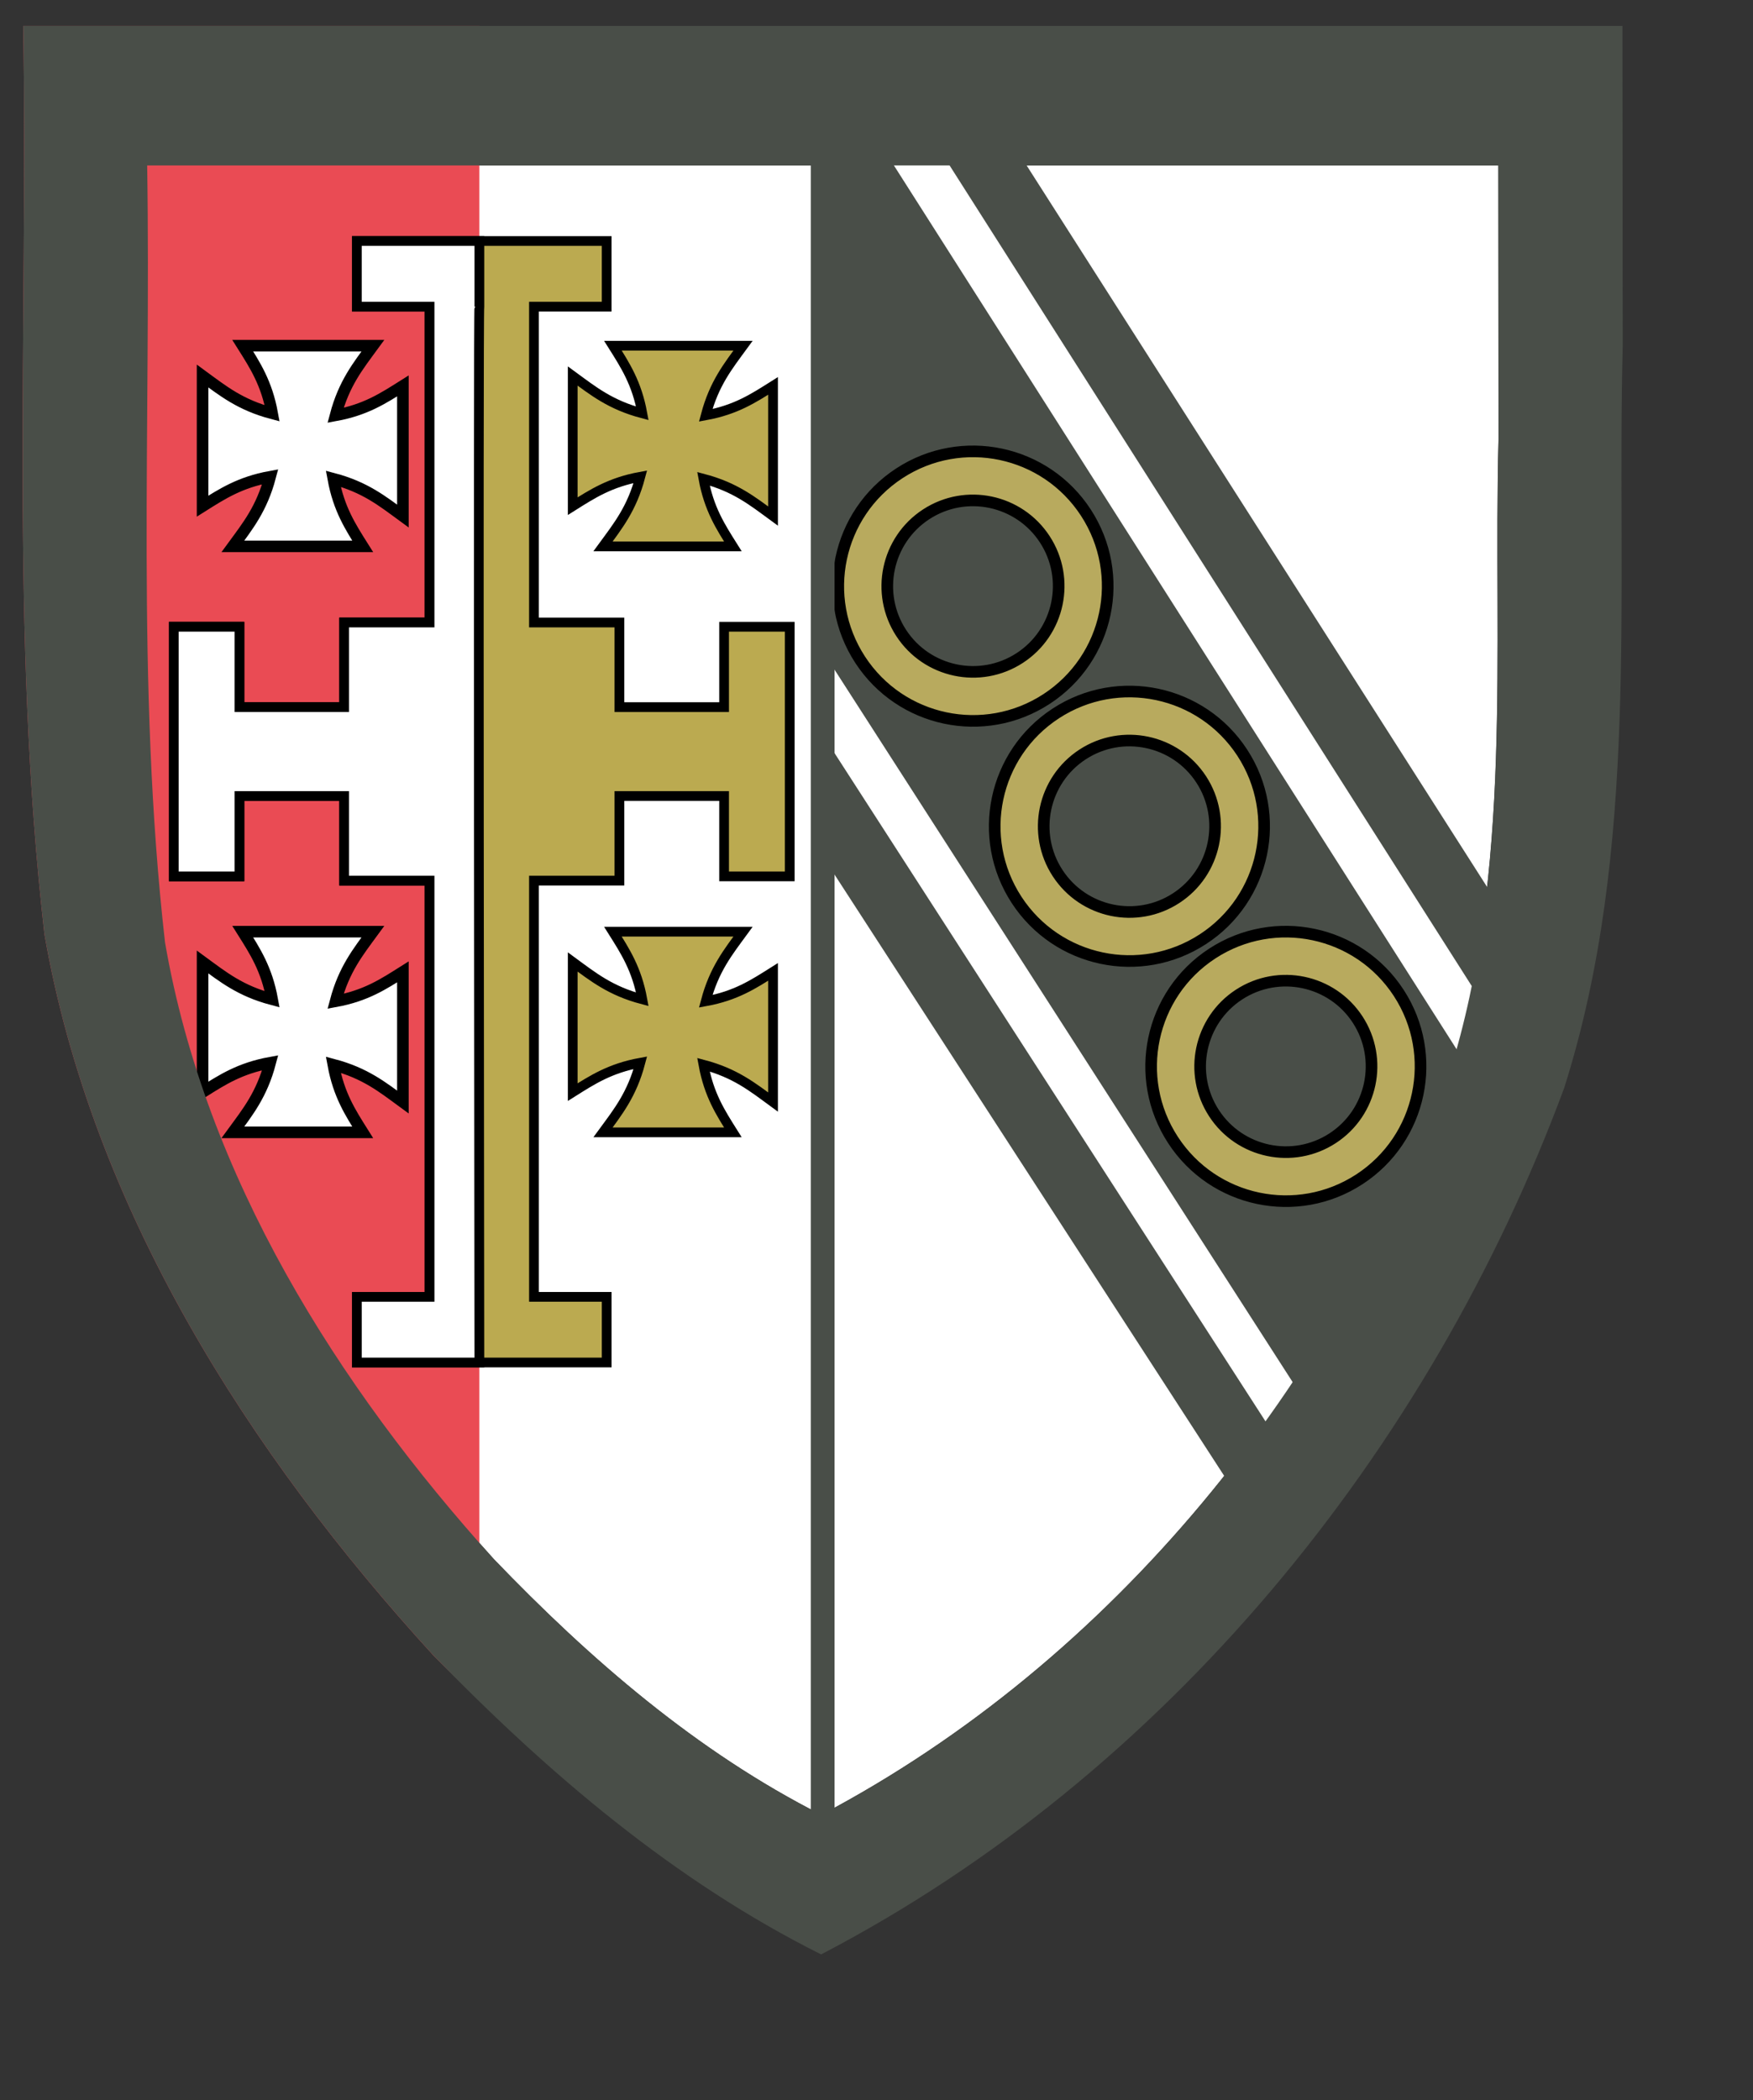 <?xml version="1.0" encoding="UTF-8" standalone="no"?>
<!-- Created with Inkscape (http://www.inkscape.org/) -->
<svg xmlns:dc="http://purl.org/dc/elements/1.1/" xmlns:cc="http://web.resource.org/cc/" xmlns:rdf="http://www.w3.org/1999/02/22-rdf-syntax-ns#" xmlns:svg="http://www.w3.org/2000/svg" xmlns="http://www.w3.org/2000/svg" xmlns:sodipodi="http://inkscape.sourceforge.net/DTD/sodipodi-0.dtd" xmlns:inkscape="http://www.inkscape.org/namespaces/inkscape" id="svg1" sodipodi:version="0.32" inkscape:version="0.42+devel" width="83.5mm" height="100mm" sodipodi:docname="Selwyn College shield.svg" sodipodi:docbase="H:\Leo\[ Interessantes ]\College Crest\Shields" version="1.0">
  <rect width="100%" height="100%" fill="#333333" stroke="none"/>
  <defs id="defs3"/>
  <sodipodi:namedview id="base" pagecolor="#ffffff" bordercolor="#666666" borderopacity="1.0" inkscape:pageopacity="0.0" inkscape:pageshadow="2" inkscape:zoom="1.6" inkscape:cx="144.35545" inkscape:cy="171.34861" inkscape:window-width="1400" inkscape:window-height="964" showgrid="true" snaptogrid="false" showguides="true" snaptoguides="true" inkscape:window-x="-4" inkscape:window-y="-4" inkscape:document-units="mm" gridspacingx="10mm" gridspacingy="10mm" gridoriginy="0mm" gridoriginx="0mm" gridtolerance="0.4mm" inkscape:current-layer="svg1">
    <sodipodi:guide orientation="vertical" position="210.752" id="guide827"/>
    <sodipodi:guide orientation="vertical" position="215.576" id="guide891"/>
    <sodipodi:guide orientation="horizontal" position="597.577" id="guide892"/>
    <sodipodi:guide orientation="horizontal" position="665.132" id="guide954"/>
  </sodipodi:namedview>
  <g id="g4366" transform="matrix(1.63, 0, 0, 1.63, -343.106, -355.468)">
    <path style="fill:#ffffff;fill-opacity:1;fill-rule:evenodd;stroke:none;stroke-width:0.85pt" d="M 301.206,418.457 C 333.436,401.448 357.995,370.95 370.551,336.652 C 377.64,314.054 375.404,289.977 375.995,266.614 C 375.998,256.528 375.98,246.442 375.981,236.355 C 326.241,236.355 276.501,236.355 226.76,236.355 C 227.209,264.935 225.499,293.673 228.728,322.129 C 233.19,347.99 247.761,371.105 265.034,390.224 C 275.664,401.295 287.485,411.519 301.206,418.457 z " id="path1024"/>
    <path style="fill:#ea4b54;fill-opacity:1;fill-rule:evenodd;stroke:none;stroke-width:1pt" d="M 213.062,220.938 C 213.594,254.357 211.584,287.975 215.406,321.25 C 220.688,351.49 237.93,378.519 258.375,400.875 C 260.014,402.562 261.748,404.166 263.438,405.812 L 263.438,220.938 C 246.646,220.938 229.854,220.938 213.062,220.938 z " id="path1023"/>
    <g id="g905">
      <g id="g872">
        <g id="g869">
          <path style="fill:#bbaa50;fill-opacity:1;fill-rule:evenodd;stroke:#000000;stroke-width:1.075;stroke-dasharray:none" d="M 278.188,256.25 C 279.551,258.415 280.826,260.378 281.438,263.719 C 277.916,262.787 276.011,261.249 273.75,259.594 L 273.75,273.969 C 275.915,272.606 277.878,271.33 281.219,270.719 C 280.287,274.24 278.75,276.145 277.094,278.406 L 291.438,278.406 C 290.074,276.241 288.799,274.278 288.188,270.938 C 291.709,271.869 293.614,273.407 295.875,275.062 L 295.875,260.688 C 293.71,262.051 291.778,263.326 288.438,263.938 C 289.369,260.416 290.907,258.511 292.562,256.25 L 278.188,256.25 z " id="path852"/>
          <path style="fill:#bbaa50;fill-opacity:1;fill-rule:evenodd;stroke:#000000;stroke-width:1.075;stroke-dasharray:none" d="M 278.188,320.95 C 279.551,323.116 280.826,325.079 281.438,328.419 C 277.916,327.488 276.011,325.95 273.75,324.294 L 273.75,338.669 C 275.915,337.306 277.878,336.03 281.219,335.419 C 280.287,338.941 278.75,340.846 277.094,343.107 L 291.438,343.107 C 290.074,340.941 288.799,338.978 288.188,335.638 C 291.709,336.569 293.614,338.107 295.875,339.763 L 295.875,325.388 C 293.71,326.751 291.778,328.027 288.438,328.638 C 289.369,325.116 290.907,323.211 292.562,320.95 L 278.188,320.95 z " id="path853"/>
        </g>
        <g id="g866">
          <path style="fill:#ffffff;fill-opacity:1;fill-rule:evenodd;stroke:#000000;stroke-width:0.959pt" d="M 237.305,256.25 C 238.669,258.415 239.944,260.378 240.555,263.719 C 237.034,262.787 235.129,261.249 232.868,259.594 L 232.868,273.969 C 235.033,272.606 236.996,271.33 240.337,270.719 C 239.405,274.24 237.867,276.145 236.212,278.406 L 250.555,278.406 C 249.192,276.241 247.917,274.278 247.305,270.938 C 250.827,271.869 252.732,273.407 254.993,275.062 L 254.993,260.688 C 252.828,262.051 250.896,263.326 247.555,263.938 C 248.487,260.416 250.025,258.511 251.68,256.25 L 237.305,256.25 z " id="path854"/>
          <path style="fill:#ffffff;fill-opacity:1;fill-rule:evenodd;stroke:#000000;stroke-width:0.959pt" d="M 237.305,320.95 C 238.669,323.116 239.944,325.079 240.555,328.419 C 237.034,327.488 235.129,325.95 232.868,324.294 L 232.868,338.669 C 235.033,337.306 236.996,336.03 240.337,335.419 C 239.405,338.941 237.867,340.846 236.212,343.107 L 250.555,343.107 C 249.192,340.941 247.917,338.978 247.305,335.638 C 250.827,336.569 252.732,338.107 254.993,339.763 L 254.993,325.388 C 252.828,326.751 250.896,328.027 247.555,328.638 C 248.487,325.116 250.025,323.211 251.68,320.95 L 237.305,320.95 z " id="path855"/>
        </g>
      </g>
      <g id="g899">
        <path style="fill:#bbaa50;fill-rule:evenodd;stroke:#000000;stroke-width:1.075" d="M 249.906,244.688 C 249.906,247.104 249.906,249.521 249.906,251.938 C 250.05,251.938 255.247,251.938 257.938,251.938 C 257.938,258.268 257.938,273.504 257.938,286.812 C 254.792,286.812 251.646,286.812 248.5,286.812 C 248.5,289.927 248.5,293.042 248.5,296.156 C 244.646,296.156 240.792,296.156 236.938,296.156 C 236.938,293.323 236.938,287.393 236.938,287.281 C 234.521,287.281 232.104,287.281 229.688,287.281 C 229.688,287.406 229.688,314.719 229.688,314.844 C 232.104,314.844 234.521,314.844 236.938,314.844 C 236.938,314.732 236.938,308.614 236.938,305.969 C 240.792,305.969 244.646,305.969 248.5,305.969 C 248.5,309.083 248.5,312.198 248.5,315.312 C 251.646,315.312 254.792,315.313 257.938,315.312 C 257.938,328.621 257.939,354.939 257.939,361.27 C 255.249,361.27 250.051,361.27 249.907,361.27 C 249.907,363.686 249.907,366.103 249.907,368.52 C 250.032,368.52 277.376,368.52 277.501,368.52 C 277.501,366.103 277.501,363.686 277.501,361.27 C 277.358,361.27 272.011,361.27 269.47,361.27 C 269.47,354.939 269.469,328.621 269.469,315.312 C 272.615,315.312 275.76,315.313 278.906,315.312 C 278.906,312.198 278.906,309.083 278.906,305.969 C 282.76,305.969 286.615,305.969 290.469,305.969 C 290.469,308.802 290.469,314.732 290.469,314.844 C 292.885,314.844 295.302,314.844 297.719,314.844 C 297.719,314.719 297.719,287.406 297.719,287.281 C 295.302,287.281 292.885,287.281 290.469,287.281 C 290.469,287.393 290.469,293.511 290.469,296.156 C 286.615,296.156 282.76,296.156 278.906,296.156 C 278.906,293.042 278.906,289.927 278.906,286.812 C 275.76,286.812 272.615,286.812 269.469,286.812 C 269.469,273.504 269.469,258.268 269.469,251.938 C 272.01,251.938 277.357,251.938 277.5,251.938 C 277.5,249.521 277.5,247.104 277.5,244.688 C 263.432,244.688 250.031,244.688 249.906,244.688 z " id="path898" sodipodi:nodetypes="ccccccccccccccccccccccccccccccccccccc"/>
        <path style="fill:#ffffff;fill-opacity:1;fill-rule:evenodd;stroke:#000000;stroke-width:1.075" d="M 249.906,244.688 C 249.906,247.104 249.906,249.521 249.906,251.938 C 250.05,251.938 255.247,251.938 257.938,251.938 C 257.938,258.268 257.938,273.504 257.938,286.812 C 254.792,286.812 251.646,286.812 248.5,286.812 C 248.5,289.927 248.5,293.042 248.5,296.156 C 244.646,296.156 240.792,296.156 236.938,296.156 C 236.938,293.323 236.938,287.393 236.938,287.281 C 234.521,287.281 232.104,287.281 229.688,287.281 C 229.688,287.406 229.688,314.719 229.688,314.844 C 232.104,314.844 234.521,314.844 236.938,314.844 C 236.938,314.732 236.938,308.614 236.938,305.969 C 240.792,305.969 244.646,305.969 248.5,305.969 C 248.5,309.083 248.5,312.198 248.5,315.312 C 251.646,315.312 254.792,315.313 257.938,315.312 C 257.938,328.621 257.939,354.939 257.939,361.27 C 255.249,361.27 250.051,361.27 249.907,361.27 C 249.907,363.686 249.907,366.103 249.907,368.52 C 250.032,368.52 263.315,368.52 263.44,368.52 C 263.44,366.103 263.296,251.938 263.44,251.938 C 263.44,249.521 263.44,247.104 263.44,244.688 C 249.372,244.688 250.031,244.688 249.906,244.688 z " id="path897" sodipodi:nodetypes="cccccccccccccccccccccc"/>
      </g>
    </g>
    <g id="g940">
      <g id="g937">
        <path style="fill:#494e48;fill-opacity:1;fill-rule:evenodd;stroke:none;stroke-width:1pt;stroke-linecap:butt;stroke-linejoin:miter;stroke-opacity:1" d="M 322.153,233.638 L 378.449,321.823 C 378.991,347.964 364.564,361.414 350.138,387.881 L 300.676,311.573 L 300.676,234.289 L 322.153,233.638 z " id="path929" sodipodi:nodetypes="cccccc"/>
        <path style="fill:#ffffff;fill-opacity:1;fill-rule:evenodd;stroke:none;stroke-width:1.19pt" d="M 312.688,232.125 L 306.656,232.312 L 374.219,338.406 C 374.656,335.731 374.97,332.938 374.906,329.875 L 312.688,232.125 z M 301.644,290.429 L 301.644,299.648 L 353.438,379.938 C 354.381,378.206 355.282,376.878 356.219,375.281 L 301.644,290.429 z " id="path936" sodipodi:nodetypes="cccccccccc"/>
      </g>
      <g id="g930">
        <path style="fill:#b8aa5e;fill-rule:evenodd;stroke:#000000;stroke-width:0.962pt" d="M 330.423,274.675 C 325.937,267.791 316.72,265.846 309.836,270.332 C 302.952,274.818 301.007,284.035 305.493,290.919 C 309.979,297.804 319.196,299.748 326.08,295.262 C 332.965,290.776 334.909,281.56 330.423,274.675 z M 325.89,277.629 C 328.742,282.005 327.503,287.878 323.127,290.729 C 318.75,293.581 312.878,292.342 310.026,287.966 C 307.174,283.589 308.413,277.717 312.789,274.865 C 317.166,272.013 323.039,273.252 325.89,277.629 z " id="path918"/>
        <path style="fill:#b8aa5e;fill-rule:evenodd;stroke:#000000;stroke-width:0.962pt" d="M 364.976,327.704 C 360.491,320.819 351.274,318.875 344.389,323.361 C 337.505,327.847 335.561,337.064 340.047,343.948 C 344.532,350.833 353.749,352.777 360.634,348.291 C 367.518,343.805 369.462,334.588 364.976,327.704 z M 360.444,330.657 C 363.295,335.034 362.057,340.906 357.68,343.758 C 353.304,346.61 347.431,345.371 344.579,340.995 C 341.728,336.618 342.966,330.746 347.343,327.894 C 351.719,325.042 357.592,326.281 360.444,330.657 z " id="path919"/>
        <path style="fill:#b8aa5e;fill-rule:evenodd;stroke:#000000;stroke-width:0.962pt" d="M 347.7,301.189 C 343.214,294.305 333.997,292.361 327.113,296.847 C 320.228,301.333 318.284,310.549 322.77,317.434 C 327.256,324.318 336.472,326.262 343.357,321.776 C 350.241,317.291 352.186,308.074 347.7,301.189 z M 343.167,304.143 C 346.019,308.519 344.78,314.392 340.403,317.244 C 336.027,320.096 330.154,318.857 327.303,314.48 C 324.451,310.104 325.69,304.231 330.066,301.379 C 334.443,298.528 340.315,299.766 343.167,304.143 z " id="path920"/>
      </g>
    </g>
    <path style="fill:#494e48;fill-opacity:1;fill-rule:evenodd;stroke:none;stroke-width:1pt;stroke-linecap:butt;stroke-linejoin:miter;stroke-opacity:1" d="M 213.062,220.938 C 213.594,254.357 211.584,287.975 215.406,321.25 C 220.688,351.49 237.93,378.519 258.375,400.875 C 270.956,413.821 284.947,425.762 301.188,433.875 C 339.337,413.986 368.388,378.324 383.25,338.219 C 391.641,311.794 389.02,283.632 389.719,256.312 C 389.723,244.518 389.686,232.732 389.688,220.938 C 330.812,220.938 271.938,220.938 213.062,220.938 z M 226.75,236.344 C 276.49,236.344 326.228,236.344 375.969,236.344 C 375.968,246.43 376.003,256.539 376,266.625 C 375.41,289.988 377.651,314.058 370.562,336.656 C 358.006,370.954 333.449,401.46 301.219,418.469 C 287.498,411.53 275.661,401.29 265.031,390.219 C 247.758,371.1 233.181,347.986 228.719,322.125 C 225.49,293.669 227.199,264.923 226.75,236.344 z " id="path971"/>
    <path style="fill:none;fill-opacity:0.75;fill-rule:evenodd;stroke:#494e48;stroke-width:2.625;stroke-linecap:butt;stroke-linejoin:miter;stroke-dasharray:none;stroke-opacity:1" d="M 301.358,225.852 L 301.358,426.037" id="path972"/>
  </g>
</svg>